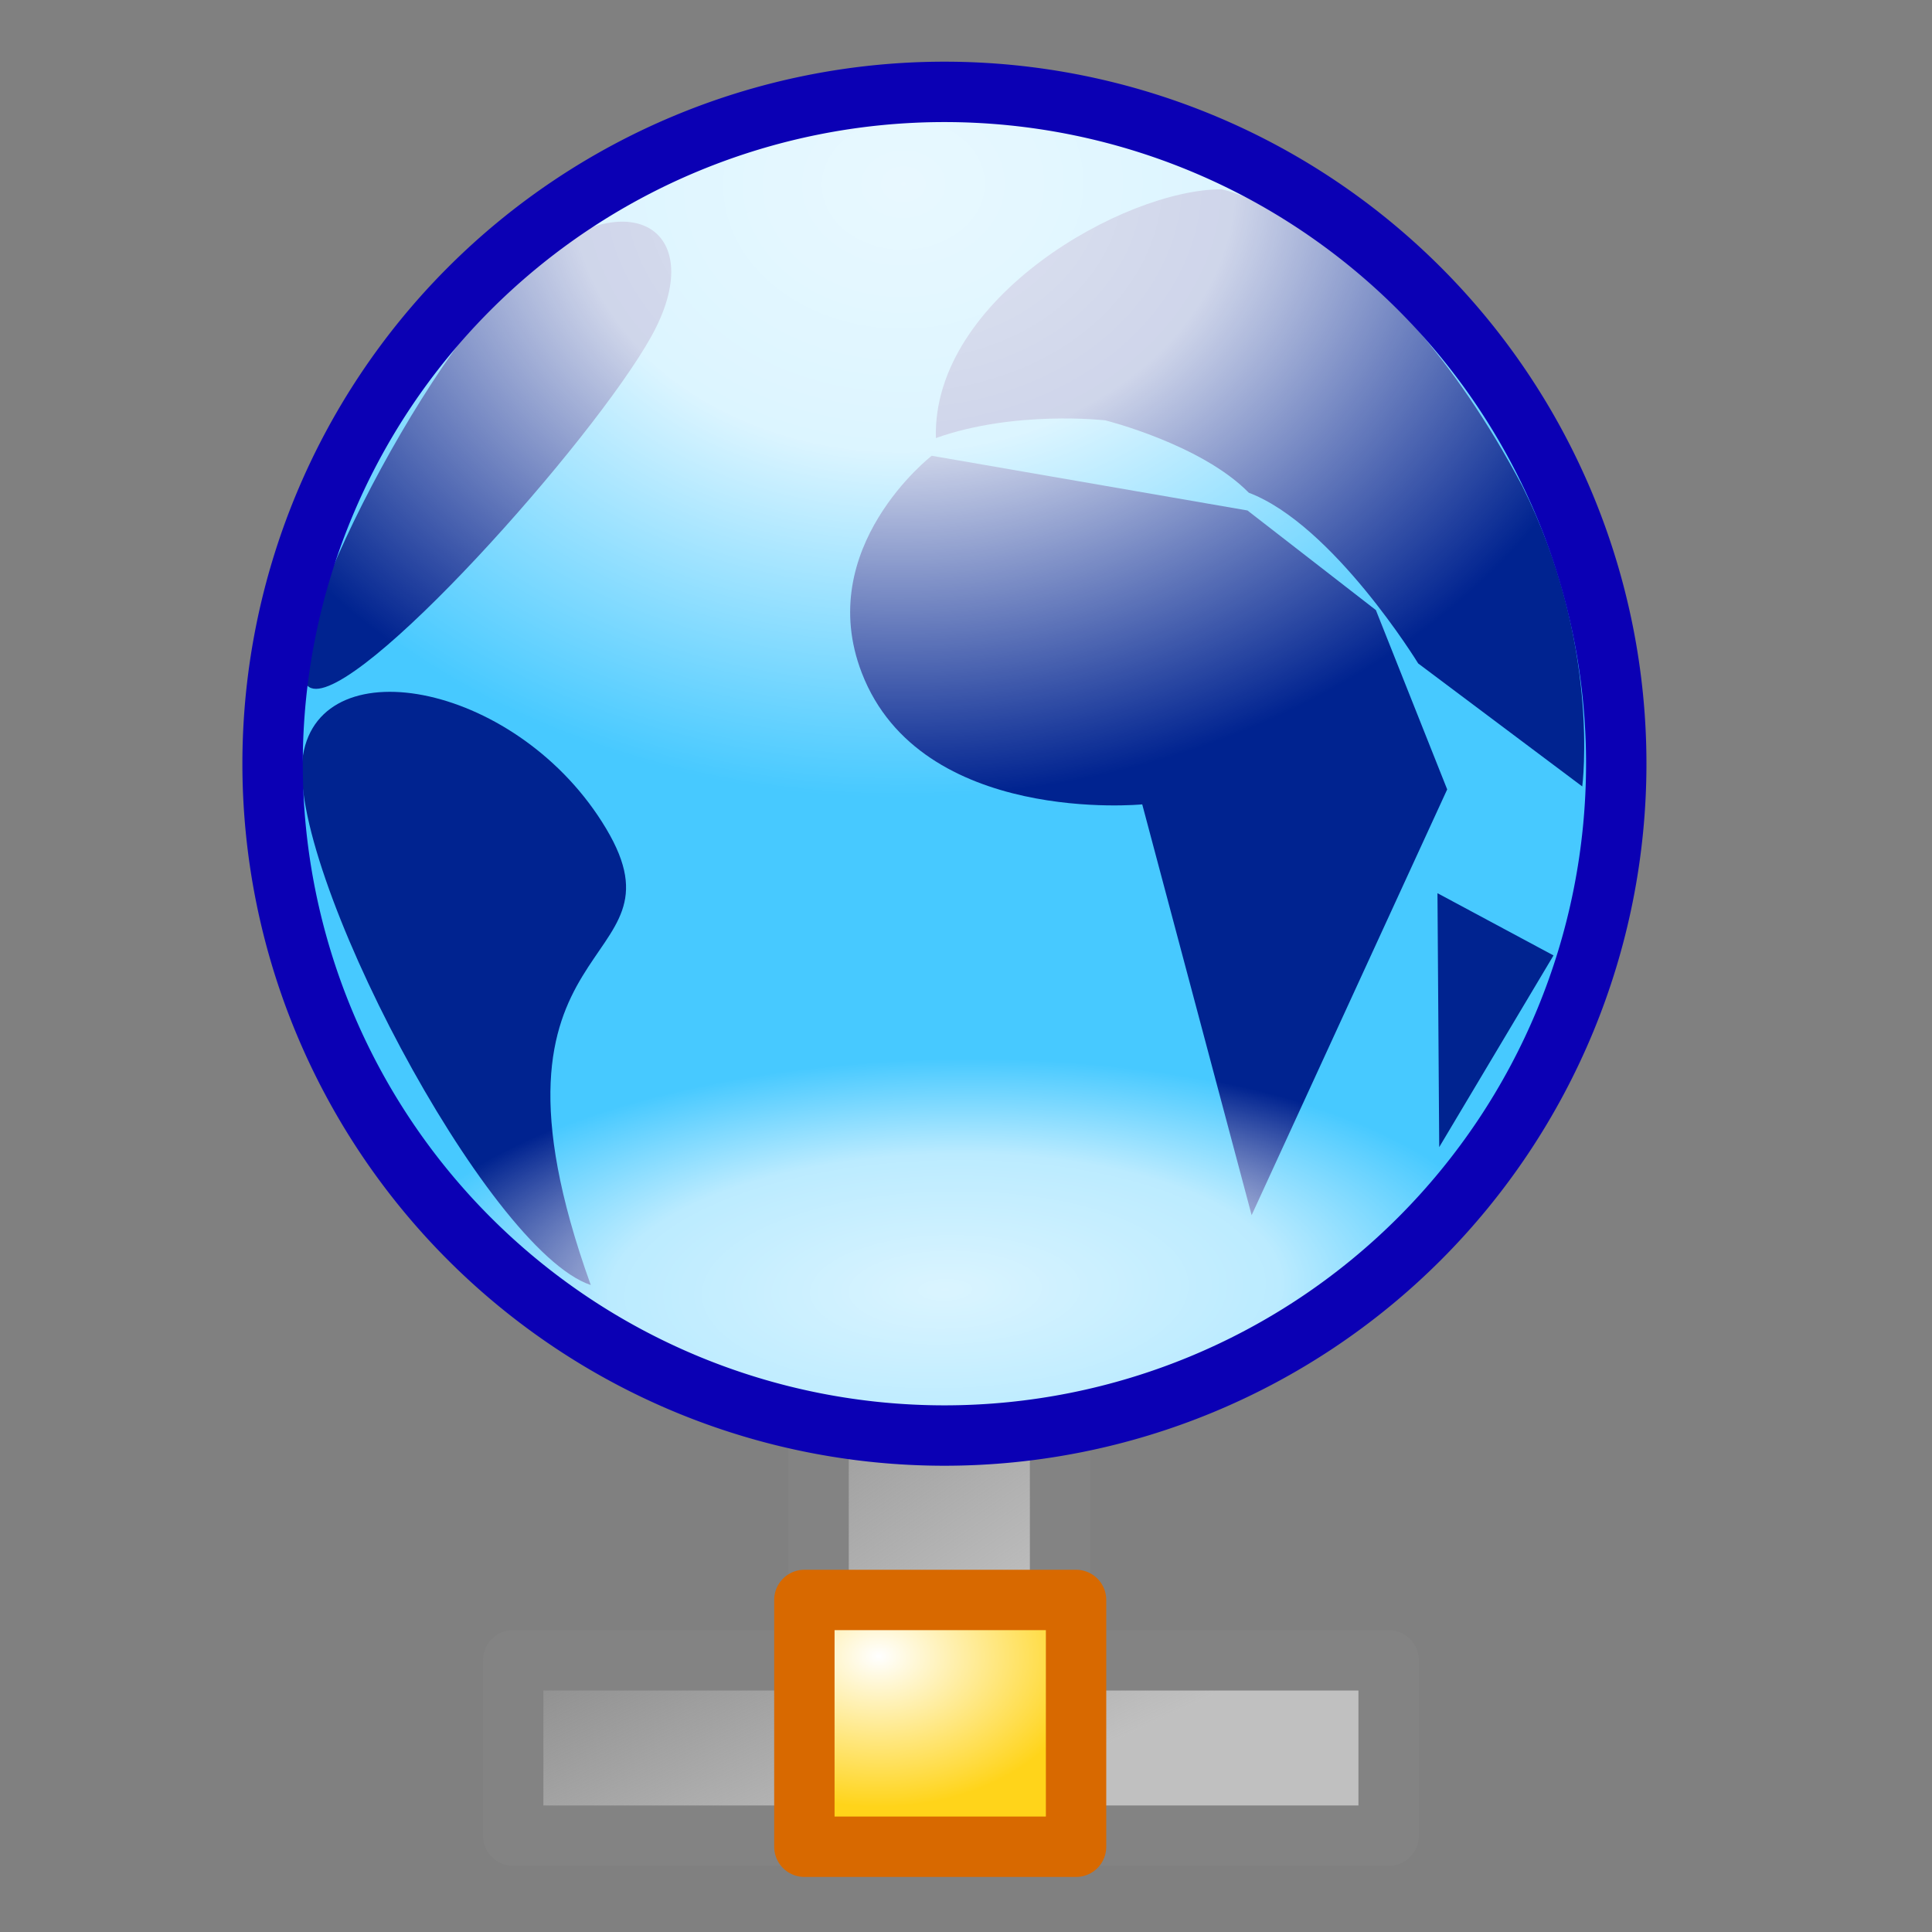 <?xml version="1.0" encoding="UTF-8" standalone="no"?>
<!-- Created with Inkscape (http://www.inkscape.org/) -->
<svg
   xmlns:dc="http://purl.org/dc/elements/1.1/"
   xmlns:cc="http://web.resource.org/cc/"
   xmlns:rdf="http://www.w3.org/1999/02/22-rdf-syntax-ns#"
   xmlns:svg="http://www.w3.org/2000/svg"
   xmlns="http://www.w3.org/2000/svg"
   xmlns:xlink="http://www.w3.org/1999/xlink"
   xmlns:sodipodi="http://inkscape.sourceforge.net/DTD/sodipodi-0.dtd"
   xmlns:inkscape="http://www.inkscape.org/namespaces/inkscape"
   width="32px"
   height="32px"
   id="svg1306"
   sodipodi:version="0.32"
   inkscape:version="0.43"
   inkscape:export-filename="C:\Daten\07_Projekte\Report\ch.gridvision.crm.report\src\res\icons\NetworkIcon32.png"
   inkscape:export-xdpi="90"
   inkscape:export-ydpi="90"
   sodipodi:docbase="C:\Daten\07_Projekte\Report\ch.gridvision.crm.report\src\res\icons"
   sodipodi:docname="NetworkIcon.svg">
  <rect width="100%" height="100%" fill="#808080" stroke="none"/>
  <defs
     id="defs1308">
    <linearGradient
       inkscape:collect="always"
       id="linearGradient3629">
      <stop
         style="stop-color:#c0c0c0;stop-opacity:1;"
         offset="0"
         id="stop3631" />
      <stop
         style="stop-color:#c0c0c0;stop-opacity:0;"
         offset="1"
         id="stop3633" />
    </linearGradient>
    <linearGradient
       inkscape:collect="always"
       id="linearGradient3621">
      <stop
         style="stop-color:#c0c0c0;stop-opacity:1;"
         offset="0"
         id="stop3623" />
      <stop
         style="stop-color:#c0c0c0;stop-opacity:0;"
         offset="1"
         id="stop3625" />
    </linearGradient>
    <linearGradient
       id="linearGradient2377">
      <stop
         style="stop-color:#ffffff;stop-opacity:1;"
         offset="0"
         id="stop2379" />
      <stop
         style="stop-color:#ffd41a;stop-opacity:1;"
         offset="1"
         id="stop2381" />
    </linearGradient>
    <linearGradient
       id="linearGradient2362">
      <stop
         id="stop2364"
         offset="0"
         style="stop-color:#ffffff;stop-opacity:1;" />
      <stop
         style="stop-color:#ffffff;stop-opacity:0.787;"
         offset="0.587"
         id="stop2366" />
      <stop
         style="stop-color:#ffffff;stop-opacity:0;"
         offset="1"
         id="stop2368" />
    </linearGradient>
    <linearGradient
       id="linearGradient2351">
      <stop
         id="stop2353"
         offset="0"
         style="stop-color:#ffffff;stop-opacity:0;" />
      <stop
         style="stop-color:#ffffff;stop-opacity:1;"
         offset="0.806"
         id="stop2355" />
      <stop
         style="stop-color:#ffffff;stop-opacity:0;"
         offset="1"
         id="stop2357" />
    </linearGradient>
    <linearGradient
       id="linearGradient2263">
      <stop
         style="stop-color:#ffffff;stop-opacity:0.877;"
         offset="0"
         id="stop2265" />
      <stop
         id="stop2329"
         offset="0.434"
         style="stop-color:#ffffff;stop-opacity:0.811;" />
      <stop
         id="stop2271"
         offset="1"
         style="stop-color:#ffffff;stop-opacity:0;" />
    </linearGradient>
    <linearGradient
       id="linearGradient2770">
      <stop
         style="stop-color:#b1b1b1;stop-opacity:1;"
         offset="0"
         id="stop2772" />
      <stop
         style="stop-color:#ffffff;stop-opacity:1;"
         offset="1"
         id="stop2774" />
    </linearGradient>
    <radialGradient
       inkscape:collect="always"
       xlink:href="#linearGradient2263"
       id="radialGradient2294"
       cx="16.838"
       cy="4.909"
       fx="16.838"
       fy="4.909"
       r="13.184"
       gradientUnits="userSpaceOnUse"
       gradientTransform="matrix(1.248,-2.011306e-2,1.611335e-2,1,-4.256,0.339)" />
    <radialGradient
       inkscape:collect="always"
       xlink:href="#linearGradient2362"
       id="radialGradient2349"
       cx="-7.195"
       cy="28.473"
       fx="-7.195"
       fy="28.473"
       r="10.549"
       gradientTransform="matrix(0.838,-1.766064e-2,7.817925e-3,0.309,-0.912,6.055)"
       gradientUnits="userSpaceOnUse" />
    <radialGradient
       inkscape:collect="always"
       xlink:href="#linearGradient2377"
       id="radialGradient2383"
       cx="13.732"
       cy="27.015"
       fx="13.732"
       fy="27.015"
       r="3.5"
       gradientTransform="matrix(1,0,0,0.714,0.823,8.143)"
       gradientUnits="userSpaceOnUse" />
    <linearGradient
       inkscape:collect="always"
       xlink:href="#linearGradient3621"
       id="linearGradient3627"
       x1="12.331"
       y1="31.692"
       x2="9.535"
       y2="25.682"
       gradientUnits="userSpaceOnUse" />
    <linearGradient
       inkscape:collect="always"
       xlink:href="#linearGradient3629"
       id="linearGradient3635"
       x1="15.558"
       y1="27.768"
       x2="10.987"
       y2="20.97"
       gradientUnits="userSpaceOnUse" />
  </defs>
  <sodipodi:namedview
     id="base"
     pagecolor="#ffffff"
     bordercolor="#666666"
     borderopacity="1.0"
     inkscape:pageopacity="0.0"
     inkscape:pageshadow="2"
     inkscape:zoom="11.313708"
     inkscape:cx="2.6000855"
     inkscape:cy="11.790212"
     inkscape:current-layer="layer1"
     showgrid="true"
     inkscape:grid-bbox="true"
     inkscape:document-units="px"
     inkscape:window-width="893"
     inkscape:window-height="774"
     inkscape:window-x="463"
     inkscape:window-y="303" />
  <g
     id="layer1"
     inkscape:label="Layer 1"
     inkscape:groupmode="layer">
    <rect
       style="opacity:1;fill:url(#linearGradient3635);fill-opacity:1.0;fill-rule:evenodd;stroke:#838383;stroke-width:1;stroke-linecap:butt;stroke-linejoin:round;stroke-miterlimit:4;stroke-dasharray:none;stroke-dashoffset:0;stroke-opacity:1"
       id="rect2371"
       width="4"
       height="6.409"
       x="13.558"
       y="23.591"
       ry="0" />
    <path
       sodipodi:type="arc"
       style="opacity:1;fill:#47c9ff;fill-opacity:1;fill-rule:evenodd;stroke:none;stroke-width:1;stroke-linecap:butt;stroke-linejoin:round;stroke-miterlimit:4;stroke-dasharray:none;stroke-dashoffset:0;stroke-opacity:1"
       id="path2325"
       sodipodi:cx="17.721865"
       sodipodi:cy="17.371727"
       sodipodi:rx="14.451495"
       sodipodi:ry="14.451495"
       d="M 32.173 17.372 A 14.451 14.451 0 1 1  3.27,17.372 A 14.451 14.451 0 1 1  32.173 17.372 z"
       transform="matrix(0.77,0,0,0.77,1.996,-0.725)" />
    <path
       style="fill:#002390;fill-opacity:1;fill-rule:evenodd;stroke:none;stroke-width:1px;stroke-linecap:butt;stroke-linejoin:miter;stroke-opacity:1"
       d="M 8.731,4.402 C 10.463,2.946 11.751,3.838 10.789,5.57 C 9.827,7.301 5.925,11.672 5.155,11.397 C 4.386,11.122 7,5.859 8.731,4.402 z "
       id="path2315"
       sodipodi:nodetypes="csss" />
    <path
       style="fill:#002390;fill-opacity:1;fill-rule:evenodd;stroke:none;stroke-width:1px;stroke-linecap:butt;stroke-linejoin:miter;stroke-opacity:1"
       d="M 5.019,12.507 C 4.717,14.328 8.053,20.706 9.785,21.284 C 7.639,15.33 11.471,16.126 10.041,13.727 C 8.612,11.329 5.321,10.686 5.019,12.507 z "
       id="path2317"
       sodipodi:nodetypes="ccss" />
    <path
       style="fill:#002390;fill-opacity:1;fill-rule:evenodd;stroke:none;stroke-width:1px;stroke-linecap:butt;stroke-linejoin:miter;stroke-opacity:1"
       d="M 15.432,7.549 C 15.432,7.549 13.47,9.068 14.275,11.148 C 15.254,13.68 18.919,13.323 18.919,13.323 L 20.731,20.127 L 23.97,13.075 L 22.789,10.105 L 20.662,8.455 L 15.432,7.549 z "
       id="path2319"
       sodipodi:nodetypes="cscccccc" />
    <path
       style="fill:#002390;fill-opacity:1;fill-rule:evenodd;stroke:none;stroke-width:1px;stroke-linecap:butt;stroke-linejoin:miter;stroke-opacity:1"
       d="M 15.501,7.256 C 15.438,4.938 18.622,3.135 20.233,3.135 C 20.233,3.135 22.885,3.669 25.212,8.047 C 26.519,10.655 26.207,13.026 26.207,13.026 L 23.49,10.989 C 23.49,10.989 22.082,8.692 20.684,8.161 C 19.898,7.359 18.307,6.962 18.307,6.962 C 18.307,6.962 16.807,6.79 15.501,7.256 z "
       id="path2321"
       sodipodi:nodetypes="cccccccc" />
    <path
       style="fill:#002390;fill-opacity:1;fill-rule:evenodd;stroke:none;stroke-width:1px;stroke-linecap:butt;stroke-linejoin:miter;stroke-opacity:1"
       d="M 23.809,14.794 L 25.731,15.825 L 23.838,19 L 23.809,14.794 z "
       id="path2323"
       sodipodi:nodetypes="cccc" />
    <path
       sodipodi:type="arc"
       style="opacity:0.8;fill:url(#radialGradient2349);fill-opacity:1;fill-rule:evenodd;stroke:none;stroke-width:0.687;stroke-linecap:butt;stroke-linejoin:round;stroke-miterlimit:4;stroke-dasharray:none;stroke-dashoffset:0;stroke-opacity:1"
       id="path2331"
       sodipodi:cx="-6.7175145"
       sodipodi:cy="7.2070675"
       sodipodi:rx="10.548609"
       sodipodi:ry="9.8553019"
       d="M 3.828,6.965 A 10.549,9.855 0 1 1 -17.266,7.105"
       sodipodi:start="6.2586417"
       sodipodi:end="9.4350956"
       sodipodi:open="true"
       transform="matrix(1.071,0,0,1.174,22.85,3.776)" />
    <path
       sodipodi:type="arc"
       style="opacity:1;fill:url(#radialGradient2294);fill-opacity:1;fill-rule:evenodd;stroke:#0b00b4;stroke-width:1.299;stroke-linecap:butt;stroke-linejoin:round;stroke-miterlimit:4;stroke-dasharray:none;stroke-dashoffset:0;stroke-opacity:1"
       id="path1409"
       sodipodi:cx="17.721865"
       sodipodi:cy="17.371727"
       sodipodi:rx="14.451495"
       sodipodi:ry="14.451495"
       d="M 32.173 17.372 A 14.451 14.451 0 1 1  3.27,17.372 A 14.451 14.451 0 1 1  32.173 17.372 z"
       transform="matrix(0.77,0,0,0.77,1.997,-0.727)" />
    <rect
       style="opacity:1;fill:url(#linearGradient3627);fill-opacity:1.0;fill-rule:evenodd;stroke:#838383;stroke-width:1;stroke-linecap:butt;stroke-linejoin:round;stroke-miterlimit:4;stroke-dasharray:none;stroke-dashoffset:0;stroke-opacity:1"
       id="rect2373"
       width="14.5"
       height="2.904"
       x="8.5"
       y="27.5"
       ry="0" />
    <rect
       style="opacity:1;fill:url(#radialGradient2383);fill-opacity:1;fill-rule:evenodd;stroke:#d86900;stroke-width:1;stroke-linecap:butt;stroke-linejoin:round;stroke-miterlimit:4;stroke-dasharray:none;stroke-dashoffset:0;stroke-opacity:1"
       id="rect2375"
       width="4.5"
       height="4.088"
       x="13.323"
       y="26.5" />
  </g>
</svg>
